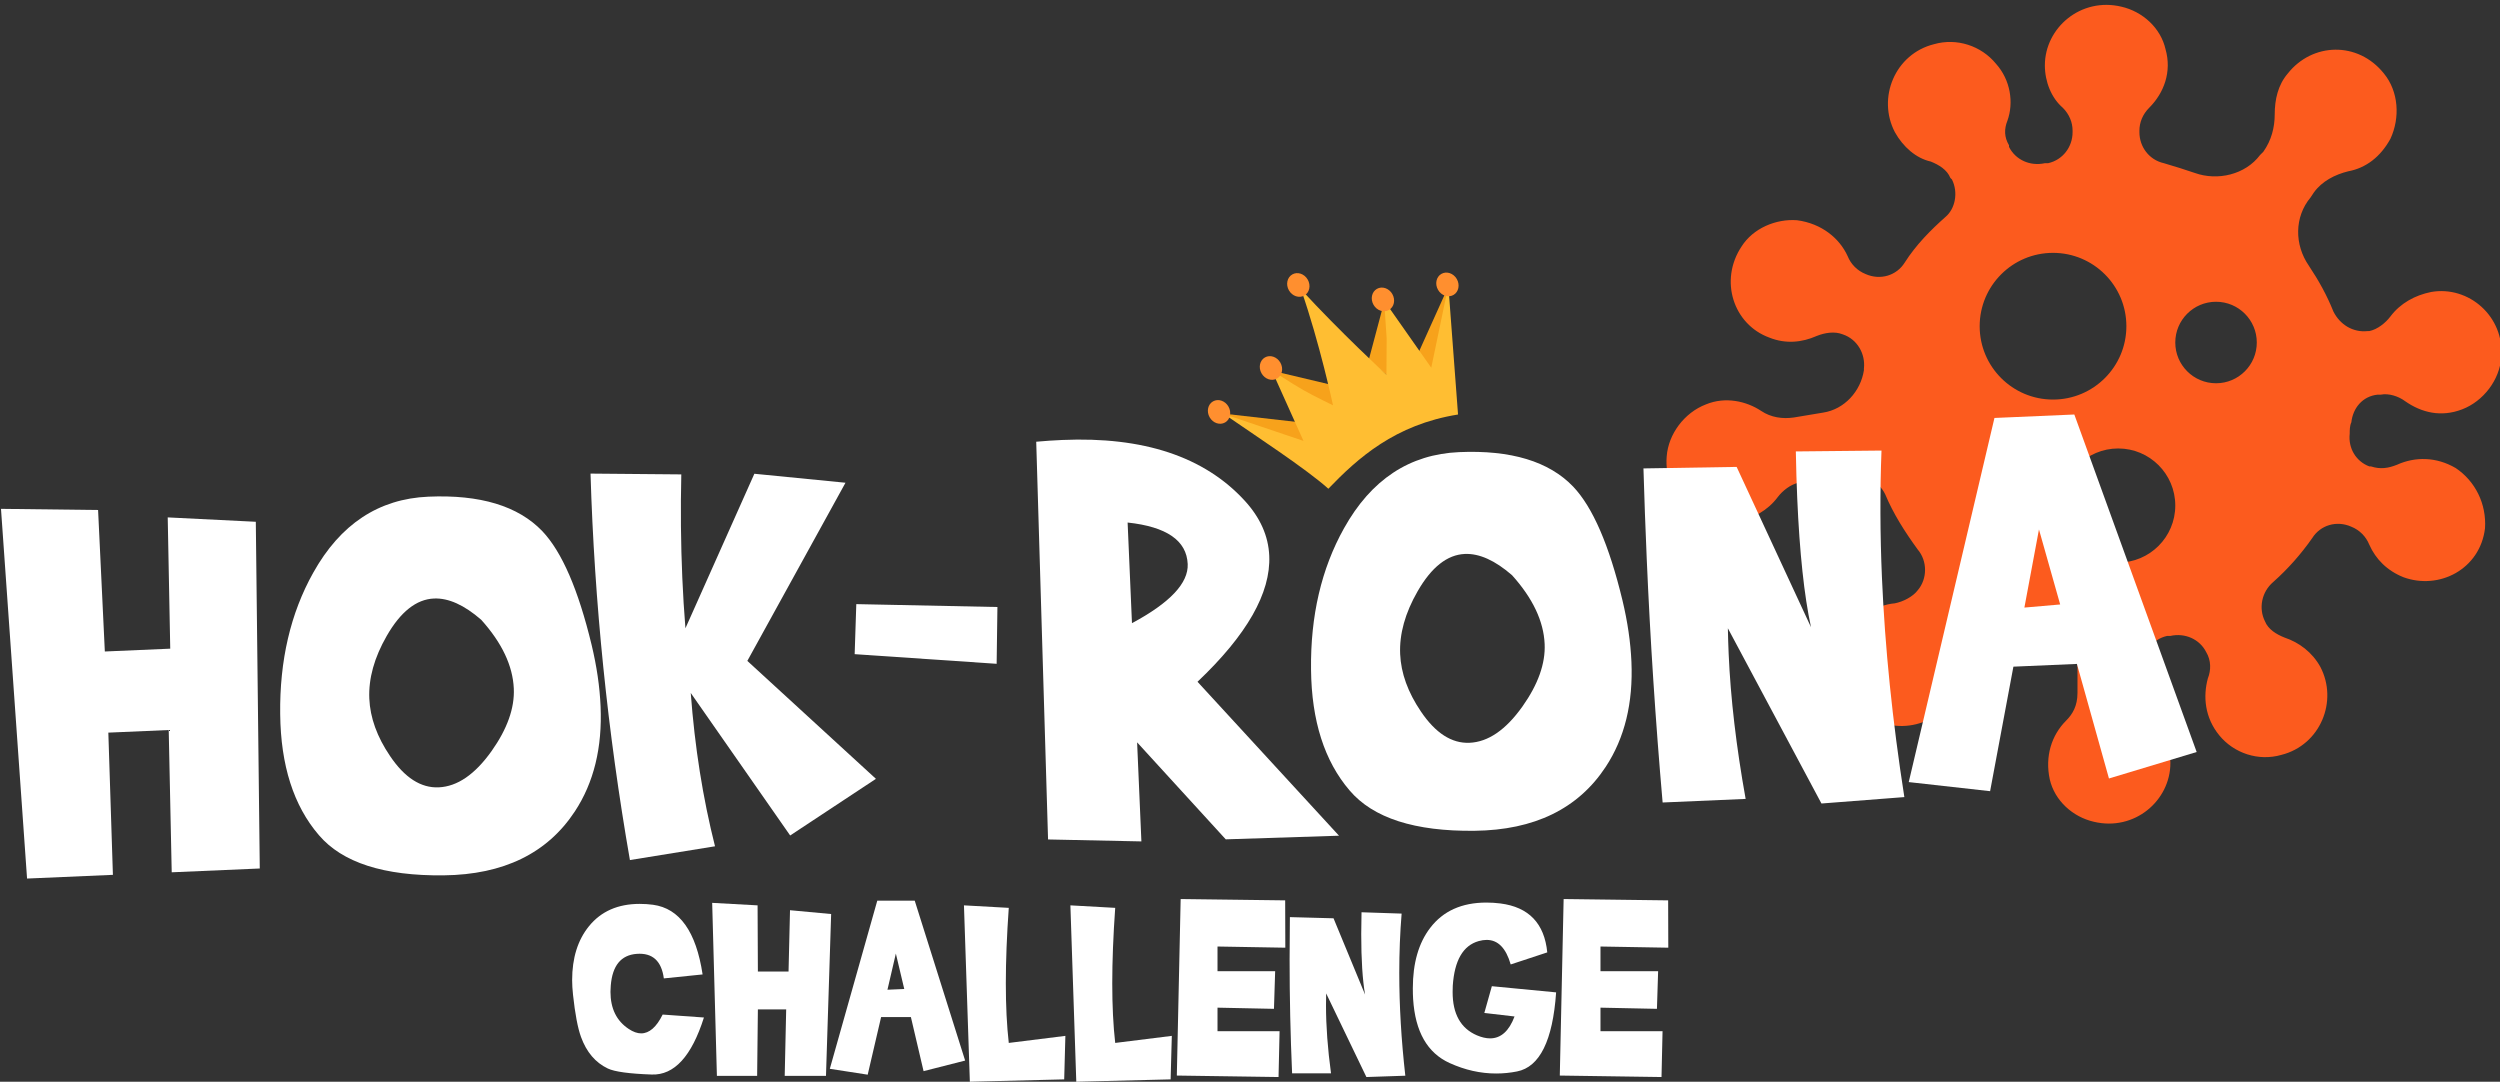 <svg fill="none" height="225" viewBox="0 0 520 225" width="520" xmlns="http://www.w3.org/2000/svg" xmlns:xlink="http://www.w3.org/1999/xlink"><rect x="0" y="0" width="520" height="225" fill="#333333" stroke="none"/><clipPath id="a"><path d="m0 0h520v225h-520z"/></clipPath><clipPath id="b"><path d="m254.673 38.554h65.806v64.406h-65.806z" transform="matrix(.979 .205 -.205 .979 13.282 -51.309)"/></clipPath><g clip-path="url(#a)"><g clip-path="url(#b)"><path d="m294.631 74.28 7.126-15.812-2.891 21.238z" fill="#f7a21b"/><path d="m284.663 75.007 5.635 4.455-2.405-16.602z" fill="#f7a21b"/><path d="m278.679 80.458-14.281-3.388 14.832 10.922z" fill="#f7a21b"/><path d="m271.463 87.965-17.466-1.986 20.887 7.962z" fill="#f7a21b"/><path d="m276.293 101.659c-4.389-3.986-15.592-11.33-21.681-15.525l16.509 5.572-6.61-14.7s4.017 2.682 6.688 4.19c2.33 1.315 6.069 3.109 6.069 3.109s-2.782-13.009-6.662-24.124c8.017 8.746 17.771 17.765 17.771 17.765l.048-7.54-.527-7.886 9.804 13.97 3.553-17.058 2.015 26.785c-13.097 2.096-20.847 9.065-26.977 15.444z" fill="#ffbe32"/><g fill="#ff8f2f"><path d="m303.019 58.041c.693 1.211.38 2.694-.7 3.313-1.08.618-2.517.138-3.211-1.074-.693-1.211-.38-2.694.7-3.313 1.08-.618 2.517-.138 3.211 1.074z"/><path d="m289.605 61.162c.693 1.211.38 2.694-.7 3.312-1.08.618-2.517.138-3.211-1.074-.693-1.211-.38-2.694.7-3.313s2.517-.138 3.211 1.074z"/><path d="m272.006 58.155c.693 1.211.38 2.694-.7 3.313-1.08.618-2.517.137-3.211-1.074-.693-1.211-.38-2.694.7-3.313 1.08-.618 2.517-.138 3.211 1.074z"/><path d="m266.315 75.424c.694 1.211.38 2.694-.7 3.312-1.079.618-2.517.138-3.21-1.074-.694-1.211-.381-2.694.699-3.313s2.518-.138 3.211 1.074z"/><path d="m255.517 84.56c.693 1.211.38 2.694-.7 3.313s-2.517.138-3.211-1.074c-.693-1.211-.38-2.694.7-3.312 1.08-.618 2.517-.138 3.211 1.074z"/></g></g><path clip-rule="evenodd" d="m498.571 96.672c3.73-1.695 8.137-1.695 12.206.678 4.069 2.712 6.442 7.459 6.103 12.545-1.017 8.477-9.493 12.885-16.953 10.172-3.39-1.356-5.764-3.73-7.12-6.781-.678-1.695-2.035-3.052-3.73-3.73-3.051-1.356-6.442-.339-8.137 2.374-2.374 3.39-5.086 6.442-8.138 9.154-2.373 2.035-3.051 5.425-1.695 8.138.678 1.695 2.373 2.712 4.069 3.39 3.051 1.018 5.764 3.052 7.459 6.104 3.73 7.12 0 16.275-8.138 18.309-4.746 1.356-9.832-.339-12.884-4.069-3.051-3.729-3.391-8.137-2.373-11.867.678-1.695.678-3.73-.339-5.425-1.357-2.712-4.408-4.069-7.46-3.391h-.678c-3.051.679-5.086 3.391-5.086 6.443v6.442c0 1.695.678 3.39 2.035 4.747 2.373 2.034 3.729 5.425 3.729 8.815 0 7.799-7.459 14.241-15.936 12.207-4.408-1.018-8.137-4.408-9.154-8.816-1.018-4.747.339-9.155 3.39-12.206 1.356-1.357 2.374-3.052 2.374-5.764v-5.425c0-3.052-2.035-5.764-5.086-6.443-3.391-.678-6.442-1.695-9.155-3.051-2.712-1.356-6.103-.339-8.137 2.034-1.018 1.696-1.696 3.391-1.357 5.425.339 3.391-.678 6.781-2.712 9.494-5.086 6.103-14.58 6.781-20.005 0-3.051-3.73-3.73-8.477-1.695-12.884 2.034-4.747 6.103-7.46 10.172-7.799 1.695-.339 3.729-1.356 4.747-2.712 2.034-2.374 2.034-6.103 0-8.477-2.713-3.73-5.086-7.459-6.782-11.528-1.356-2.713-4.408-4.408-7.459-4.069l-10.511 1.696c-1.695.339-3.391 1.695-4.408 3.051-2.034 2.713-5.086 4.408-8.476 5.086-7.799 1.356-15.258-5.086-14.58-13.562.339-4.747 3.73-9.155 8.137-10.85 4.069-1.695 8.477-.678 11.529 1.356 2.034 1.356 4.407 1.695 6.781 1.356l6.103-1.017c4.408-.678 7.798-4.408 8.476-8.816v-.339c.34-3.052-1.356-6.103-4.407-7.12-1.696-.678-3.73-.339-5.425.339-3.052 1.356-6.443 1.695-9.833.339-7.46-2.712-10.511-11.867-5.764-18.988 2.373-3.73 7.12-5.764 11.528-5.425 5.086.678 8.816 3.73 10.511 7.459.678 1.695 2.034 3.052 3.73 3.73 3.051 1.356 6.442.339 8.137-2.373 2.373-3.73 5.425-6.781 8.477-9.494 2.034-1.695 2.712-5.086 1.356-7.798l-.339-.339c-.678-1.695-2.374-2.712-4.069-3.391-3.052-.678-5.764-3.051-7.459-6.103-3.73-7.12 0-16.275 8.137-18.309 4.747-1.356 9.833.339 12.885 4.069 3.051 3.391 3.729 8.137 2.373 11.867-.678 1.695-.678 3.391.339 5.086v.339c1.356 2.712 4.408 4.069 7.459 3.391h.679c3.051-.678 5.085-3.391 5.085-6.442v-.339c0-1.695-.678-3.391-2.034-4.747-2.373-2.034-3.73-5.425-3.73-8.816 0-7.798 7.46-14.241 15.936-12.206 4.408 1.017 8.138 4.408 9.155 8.816 1.356 4.747-.339 9.155-3.391 12.206-1.356 1.356-2.034 3.051-2.034 4.747v.339c0 3.052 2.034 5.764 5.086 6.442 2.373.678 4.408 1.356 6.442 2.034v0c4.747 1.695 10.511.339 13.563-3.73l.678-.678c1.695-2.373 2.373-5.086 2.373-7.798 0-3.052.678-6.103 2.713-8.477 5.086-6.442 14.579-6.781 20.004 0 3.052 3.73 3.391 9.155 1.357 13.562-2.035 3.73-5.086 6.103-8.816 6.781-2.712.678-5.425 2.034-7.12 4.408l-.678 1.017c-3.391 4.069-3.391 9.833-.339 14.241 2.034 3.052 3.729 6.103 5.085 9.494 1.357 2.712 4.069 4.408 7.121 4.069h.339c1.695-.339 3.39-1.695 4.408-3.051 2.034-2.712 5.086-4.408 8.476-5.086 7.799-1.356 15.258 5.086 14.58 13.562-.339 4.747-3.73 9.155-8.138 10.85-4.407 1.695-8.476.678-11.867-1.695-1.356-1.017-3.39-1.695-5.086-1.356h-.678c-3.051.339-5.086 2.712-5.425 5.764-.339.678-.339 1.695-.339 2.373-.339 3.051 1.356 5.764 4.069 6.781h.339c2.034.678 3.73.339 5.425-.339zm-56.284-28.82c0 8.427-6.832 15.258-15.258 15.258-8.427 0-15.258-6.831-15.258-15.258 0-8.427 6.831-15.258 15.258-15.258 8.426 0 15.258 6.831 15.258 15.258zm-1.696 49.164c6.554 0 11.867-5.314 11.867-11.868 0-6.554-5.313-11.867-11.867-11.867s-11.867 5.313-11.867 11.867c0 6.554 5.313 11.868 11.867 11.868zm28.821-45.774c0 4.681-3.796 8.476-8.477 8.476-4.682 0-8.477-3.795-8.477-8.476s3.795-8.477 8.477-8.477c4.681 0 8.477 3.795 8.477 8.477z" fill="#fc5b1e" fill-rule="evenodd"/><g fill="#fff"><path d="m177.77 136.065.34-10.407 29.354.602-.162 11.811z"/><path d="m146.141 202.683c-1.349-8.906-4.783-13.737-10.302-14.491-.9-.122-1.83-.183-2.791-.183-4.517 0-8.033 1.549-10.547 4.647-2.33 2.873-3.496 6.613-3.496 11.219 0 .897.062 1.916.184 3.057.43 3.975.982 6.889 1.656 8.744 1.145 3.159 3.005 5.35 5.58 6.573 1.411.672 4.457 1.09 9.138 1.253s8.299-3.791 10.854-11.862l-8.585-.611c-1.288 2.609-2.78 3.913-4.477 3.913-.797 0-1.656-.306-2.576-.917-2.534-1.671-3.802-4.249-3.802-7.735 0-.346.021-.774.062-1.284.327-4.157 2.126-6.358 5.396-6.603 3.271-.245 5.151 1.457 5.642 5.105z"/><path d="m148.134 187.795.981 35.982h8.371l.153-13.818h5.887l-.307 13.818h8.586l1.073-33.659-8.555-.795-.306 12.749h-6.378l-.061-13.757z"/><path d="m188.086 205.71-1.748-7.368-1.747 7.52zm-4.814 5.839-2.79 11.984-7.88-1.223 9.873-34.974h7.788l10.486 33.262-8.646 2.201-2.637-11.25z"/><path d="m209.825 188.834c-.409 5.788-.613 11.026-.613 15.714 0 4.667.204 8.794.613 12.381l11.774-1.467-.245 9.049-19.624.489-1.226-36.685z"/><path d="m231.963 188.834c-.409 5.788-.613 11.026-.613 15.714 0 4.667.204 8.794.613 12.381l11.774-1.467-.245 9.049-19.624.489-1.226-36.685z"/><path d="m245.577 187-.798 36.716 21.157.306.215-9.538h-12.909v-4.892l11.743.245.246-7.827h-11.989v-5.136l14.104.245-.03-9.844z"/><path d="m268.297 190.76c-.041 2.935-.061 5.87-.061 8.805 0 7.846.173 15.744.521 23.692h8.095c-.695-5.115-1.043-9.833-1.043-14.154 0-.836.01-1.661.031-2.476l8.37 17.395 8.095-.275c-.838-7.439-1.257-14.563-1.257-21.37 0-4.239.163-8.356.49-12.35l-8.34-.276c-.04 1.59-.061 3.108-.061 4.556 0 5.278.266 9.466.797 12.564l-6.561-15.866z"/><path d="m321.832 198.097c-.593-6.032-3.843-9.426-9.75-10.18-.961-.122-1.932-.183-2.913-.183-5.11 0-9.004 1.752-11.682 5.258-2.412 3.139-3.618 7.327-3.618 12.565 0 .856.02 1.61.061 2.262.429 6.766 2.964 11.199 7.604 13.298 3.189 1.447 6.408 2.171 9.659 2.171 1.471 0 2.923-.143 4.354-.428 4.721-.937 7.43-6.42 8.125-16.447l-13.369-1.284-1.563 5.564 6.285.733c-1.144 3.037-2.841 4.555-5.09 4.555-.838 0-1.758-.214-2.759-.641-3.352-1.448-5.029-4.444-5.029-8.988 0-.571.011-1.009.031-1.315.348-5.279 2.146-8.376 5.396-9.294.573-.163 1.125-.244 1.656-.244 2.351 0 4.017 1.702 4.998 5.105z"/><path d="m325.236 187-.798 36.716 21.157.306.215-9.538h-12.909v-4.892l11.743.245.246-7.827h-11.989v-5.136l14.104.245-.03-9.844z"/><path d="m.206 105.84 5.421 76.898 17.857-.772-.951-29.58 12.559-.543.624 29.594 18.315-.791-.824-72.117-18.323-.911.525 27.304-13.605.588-1.403-29.429z"/><path d="m58.28 148.547c-.134-11.178 2.151-20.976 6.856-29.393 5.635-10.117 13.621-15.399 23.956-15.845 10.771-.466 18.672 1.923 23.705 7.167 4.073 4.28 7.494 12.171 10.263 23.672 1.066 4.454 1.687 8.709 1.862 12.764.372 8.591-1.41 15.876-5.346 21.857-5.739 8.724-14.832 13.158-27.276 13.303-12.445.144-21.107-2.649-25.985-8.38-5.245-6.108-7.922-14.489-8.033-25.145zm41.813-19.632c-3.541-3.08-6.816-4.555-9.825-4.425-3.663.159-6.937 2.747-9.822 7.765-2.6 4.525-3.81 8.88-3.629 13.066.172 3.969 1.61 7.948 4.317 11.937 3.034 4.5 6.405 6.67 10.111 6.51 3.881-.168 7.551-2.686 11.011-7.554 3.253-4.596 4.791-8.923 4.616-12.978-.205-4.753-2.465-9.527-6.779-14.321z"/><path d="m122.829 98.508c.812 26.877 3.543 53.671 8.193 80.383l17.701-2.863c-2.53-10.026-4.213-20.657-5.048-31.893l20.679 29.645 17.84-11.781-26.749-24.532 20.417-37.057-18.954-1.868-14.339 32.141c-.281-3.482-.499-6.99-.651-10.522-.306-7.065-.375-14.226-.208-21.486z"/><path d="m215.534 91.88 2.462 82.727 19.415.406-.891-20.605 18.435 20.174 23.559-.756-29.432-32.019c10.283-9.75 15.257-18.484 14.923-26.202-.179-4.143-1.896-7.979-5.15-11.508-8.389-9.118-21.022-13.312-37.898-12.583-1.788.077-3.595.199-5.423.365zm19.915 37.738-.905-20.932c8.12.873 12.286 3.751 12.497 8.635.171 3.968-3.693 8.067-11.592 12.297z"/><path d="m272.696 139.28c-.134-11.179 2.151-20.977 6.855-29.393 5.636-10.118 13.621-15.4 23.956-15.846 10.771-.466 18.673 1.923 23.705 7.167 4.073 4.28 7.494 12.171 10.263 23.672 1.067 4.454 1.687 8.709 1.863 12.764.371 8.591-1.411 15.876-5.347 21.857-5.739 8.724-14.831 13.158-27.276 13.303-12.445.144-21.107-2.649-25.986-8.379-5.244-6.109-7.922-14.49-8.033-25.145zm41.813-19.633c-3.541-3.08-6.816-4.555-9.824-4.425-3.663.159-6.937 2.747-9.822 7.765-2.601 4.525-3.811 8.88-3.63 13.067.172 3.968 1.611 7.947 4.317 11.937 3.034 4.499 6.405 6.669 10.111 6.509 3.882-.168 7.552-2.686 11.011-7.553 3.253-4.597 4.792-8.923 4.616-12.979-.205-4.753-2.465-9.527-6.779-14.321z"/><path d="m341.838 97.43c.184 6.283.412 12.564.684 18.844.725 16.789 1.826 33.67 3.303 50.645l17.268-.746c-1.956-10.882-3.133-20.945-3.533-30.189-.077-1.788-.132-3.555-.163-5.301l19.465 36.446 17.243-1.335c-2.476-15.839-4.028-31.041-4.658-45.606-.392-9.07-.424-17.894-.095-26.471l-17.818.18c.06 3.405.157 6.656.291 9.752.488 11.294 1.442 20.231 2.863 26.81l-15.466-33.343z"/><path d="m428.516 125.729-4.41-15.603-3.032 16.252zm-9.729 12.937-4.844 25.899-16.924-1.89 17.828-75.74 16.614-.718 25.447 70.2-18.243 5.507-6.665-23.828z"/></g></g></svg>